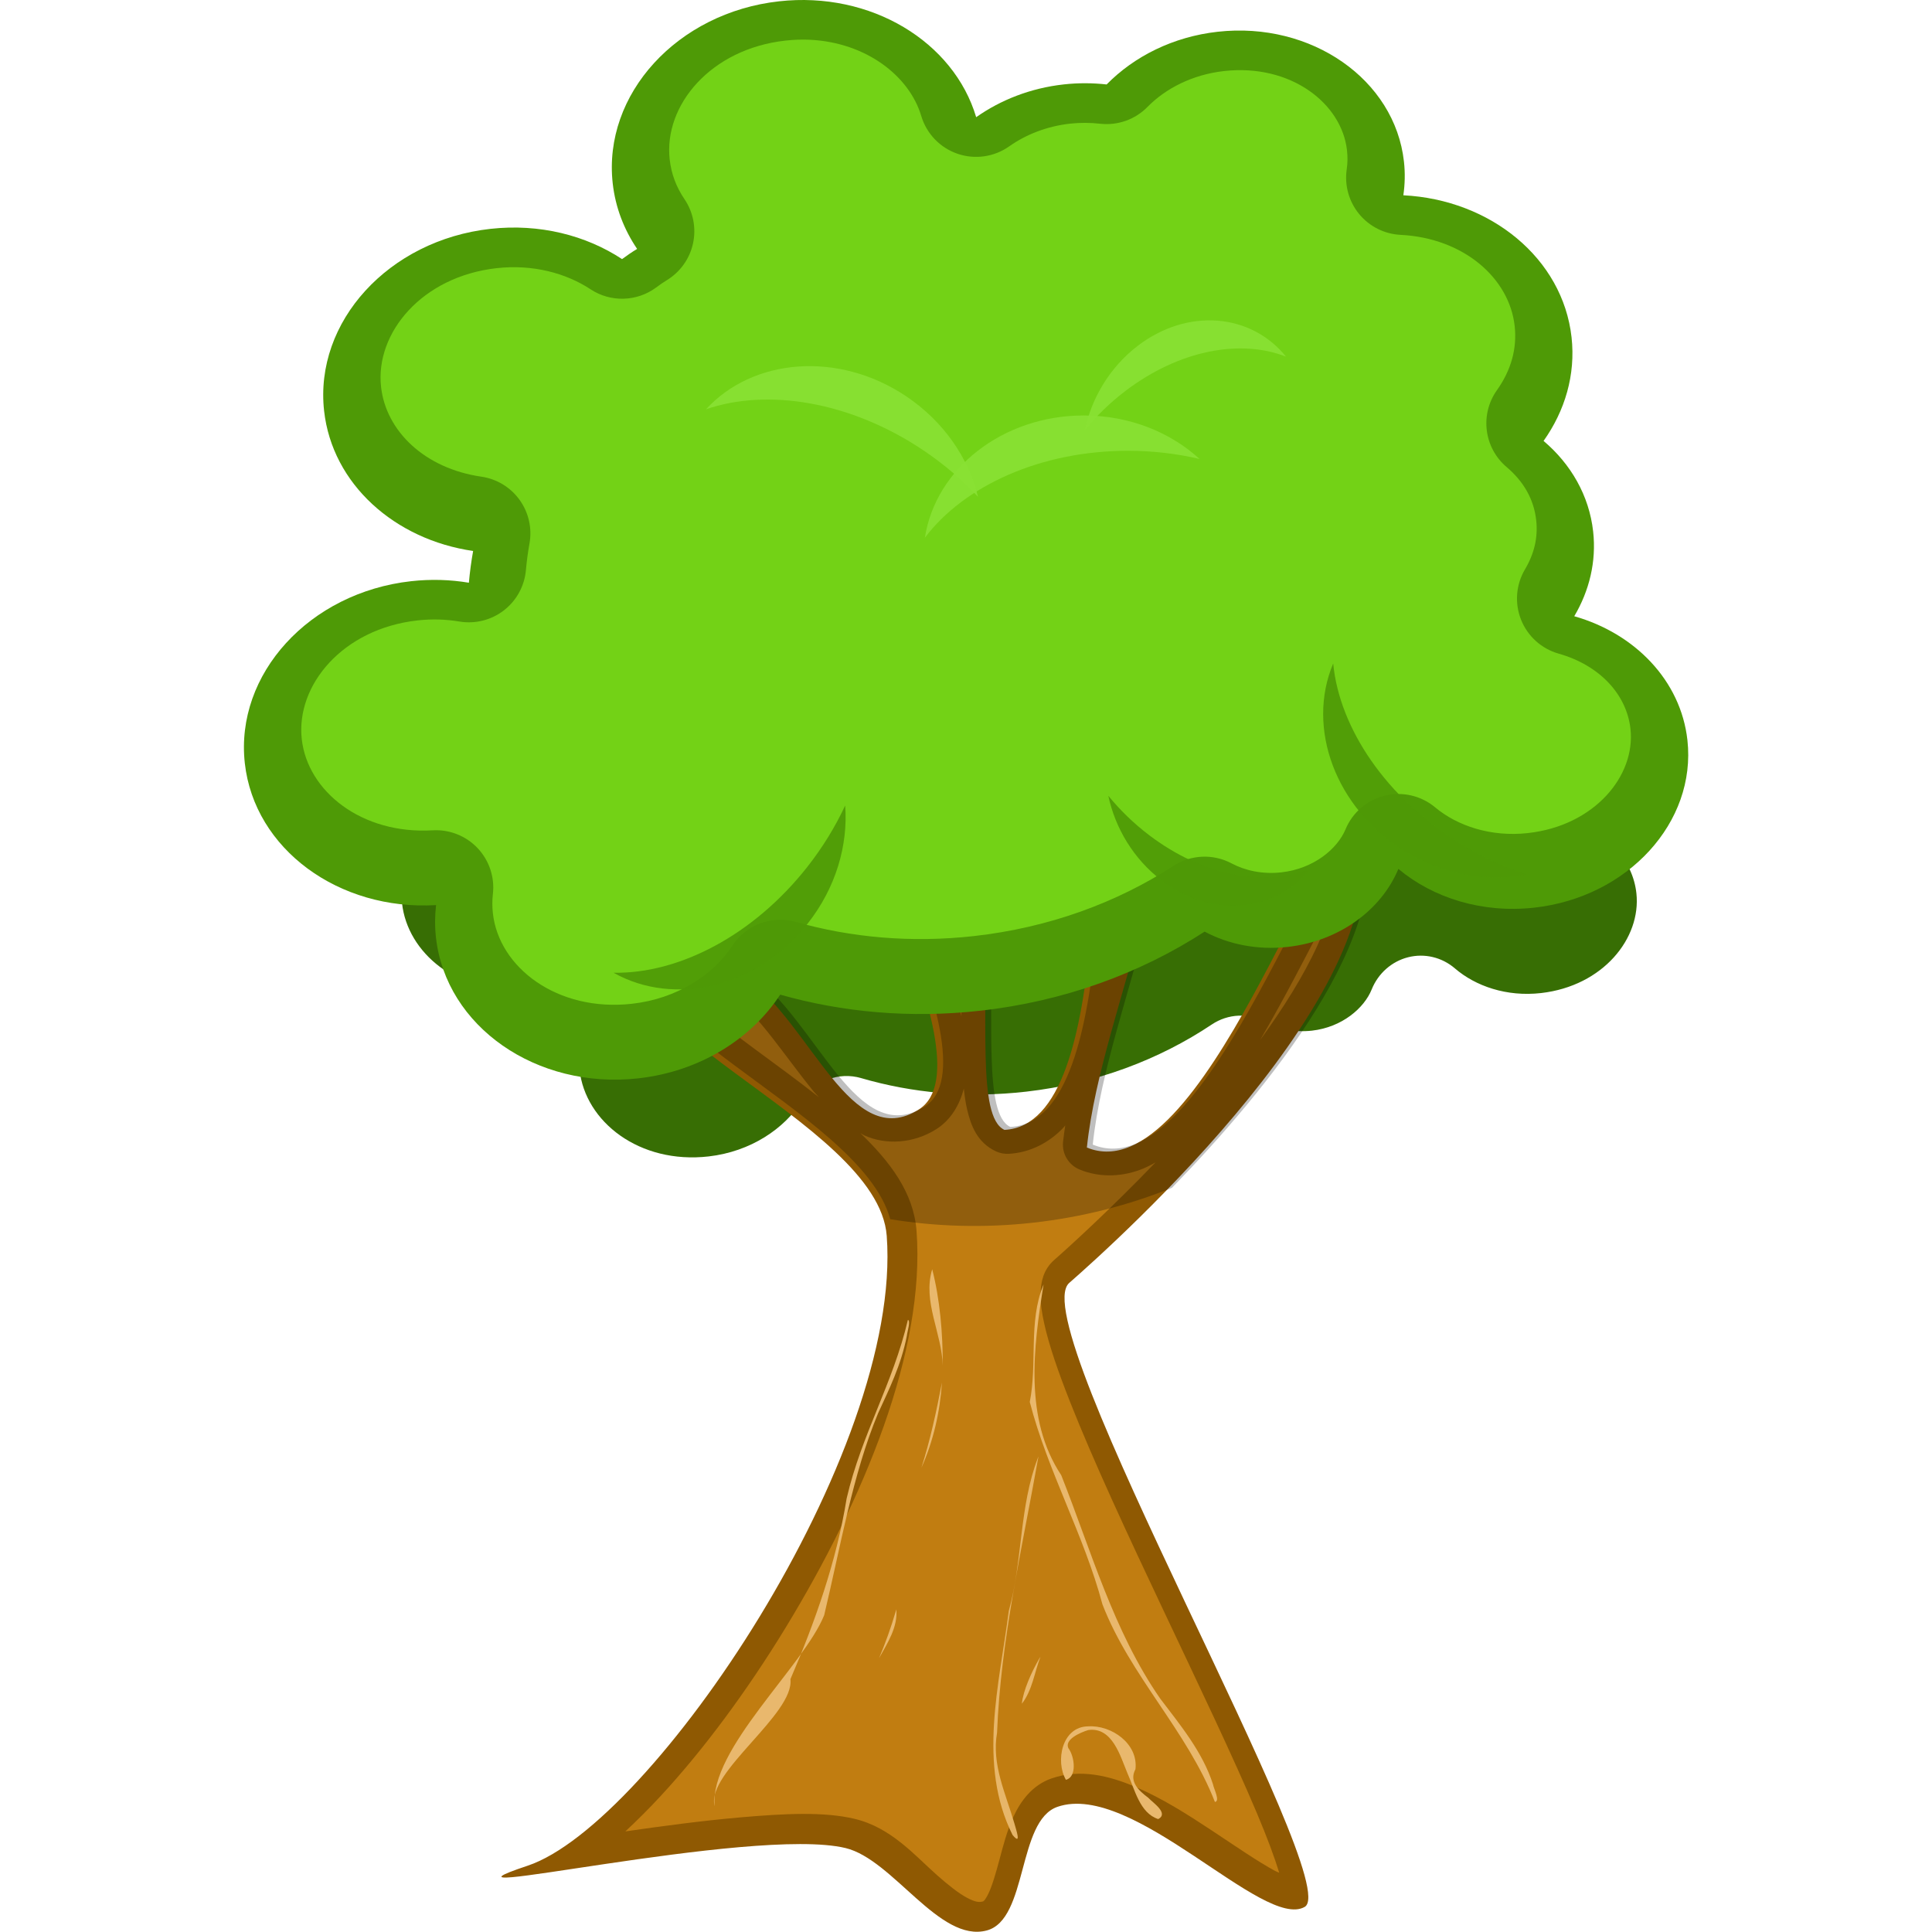 <?xml version="1.0" encoding="UTF-8" standalone="no"?>
<!-- Created with Inkscape (http://www.inkscape.org/) -->
<svg
   xmlns:dc="http://purl.org/dc/elements/1.1/"
   xmlns:cc="http://creativecommons.org/ns#"
   xmlns:rdf="http://www.w3.org/1999/02/22-rdf-syntax-ns#"
   xmlns:svg="http://www.w3.org/2000/svg"
   xmlns="http://www.w3.org/2000/svg"
   xmlns:sodipodi="http://sodipodi.sourceforge.net/DTD/sodipodi-0.dtd"
   xmlns:inkscape="http://www.inkscape.org/namespaces/inkscape"
   width="256"
   height="256"
   id="svg2591"
   sodipodi:version="0.32"
   inkscape:version="0.46"
   version="1.0"
   sodipodi:docname="tree.svg"
   inkscape:output_extension="org.inkscape.output.svg.inkscape">
  <defs
     id="defs2593">
    <filter
       inkscape:collect="always"
       id="filter7054"
       x="-0.066"
       width="1.132"
       y="-0.121"
       height="1.242">
      <feGaussianBlur
         inkscape:collect="always"
         stdDeviation="1.881"
         id="feGaussianBlur7056" />
    </filter>
    <filter
       inkscape:collect="always"
       id="filter7062"
       x="-0.049"
       width="1.098"
       y="-0.102"
       height="1.203">
      <feGaussianBlur
         inkscape:collect="always"
         stdDeviation="1.881"
         id="feGaussianBlur7064" />
    </filter>
    <filter
       inkscape:collect="always"
       id="filter7058"
       x="-0.048"
       width="1.097"
       y="-0.109"
       height="1.217">
      <feGaussianBlur
         inkscape:collect="always"
         stdDeviation="1.881"
         id="feGaussianBlur7060" />
    </filter>
    <filter
       inkscape:collect="always"
       id="filter6725">
      <feGaussianBlur
         inkscape:collect="always"
         stdDeviation="10.829"
         id="feGaussianBlur6727" />
    </filter>
    <filter
       inkscape:collect="always"
       id="filter6809"
       x="-0.103"
       width="1.206"
       y="-0.064"
       height="1.129">
      <feGaussianBlur
         inkscape:collect="always"
         stdDeviation="10.294"
         id="feGaussianBlur6811" />
    </filter>
    <inkscape:perspective
       sodipodi:type="inkscape:persp3d"
       inkscape:vp_x="0 : 526.18109 : 1"
       inkscape:vp_y="0 : 1000 : 0"
       inkscape:vp_z="744.09448 : 526.18109 : 1"
       inkscape:persp3d-origin="372.04724 : 350.78739 : 1"
       id="perspective2599" />
  </defs>
  <sodipodi:namedview
     id="base"
     pagecolor="#ffffff"
     bordercolor="#666666"
     borderopacity="1.0"
     gridtolerance="10000"
     guidetolerance="10"
     objecttolerance="10"
     inkscape:pageopacity="0.0"
     inkscape:pageshadow="2"
     inkscape:zoom="0.64806586"
     inkscape:cx="187.6524"
     inkscape:cy="-399.65074"
     inkscape:document-units="px"
     inkscape:current-layer="layer1"
     showgrid="false"
     showborder="false"
     inkscape:showpageshadow="false"
     borderlayer="false"
     inkscape:window-width="1920"
     inkscape:window-height="1144"
     inkscape:window-x="-4"
     inkscape:window-y="-4" />
  <g
     inkscape:label="Layer 1"
     inkscape:groupmode="layer"
     id="layer1">
    <g
       id="g7078"
       transform="matrix(0.39,0,0,0.39,219.276,-0.495)">
      <path
         sodipodi:type="inkscape:offset"
         inkscape:radius="-19.451088"
         inkscape:original="M -296.03125 155.34375 C -299.80222 155.156 -303.66117 155.28498 -307.5625 155.71875 C -342.12553 159.56163 -367.42978 187.27708 -364.0625 217.5625 C -363.15197 225.75192 -360.23385 233.27071 -355.78125 239.84375 C -357.56086 240.91463 -359.26194 242.09826 -360.90625 243.3125 C -373.1688 235.23406 -388.94623 231.17683 -405.625 233.03125 C -440.18803 236.87412 -465.49228 264.58958 -462.125 294.875 C -459.36143 319.73084 -438.13094 338.6111 -411.5 342.46875 C -412.13539 346.03261 -412.61567 349.62118 -412.9375 353.25 C -419.21924 352.19497 -425.81718 351.96878 -432.5625 352.71875 C -467.12551 356.56162 -492.42978 384.27709 -489.0625 414.5625 C -485.81695 443.7531 -457.1142 464.74266 -424.09375 462.78125 C -424.50661 466.37497 -424.53755 470.03951 -424.125 473.75 C -420.75774 504.03541 -389.96927 525.49913 -355.40625 521.65625 C -334.50744 519.33262 -316.99732 508.28424 -307.15625 493.21875 C -286.02 499.21015 -263.00594 501.29754 -239.25 498.65625 C -210.77041 495.48976 -184.76674 485.91497 -162.96875 471.78125 C -154.8557 476.09728 -145.04699 478.14487 -134.75 477 C -117.12481 475.04035 -102.8681 464.33789 -97.125 450.5 C -85.320079 460.36784 -68.697486 465.62741 -50.96875 463.65625 C -19.148827 460.11835 4.162527 434.63181 1.0625 406.75 C -1.1916938 386.47563 -16.795573 370.47479 -37.375 364.625 C -32.267282 355.9925 -29.829281 346.0922 -30.96875 335.84375 C -32.329978 323.60077 -38.560291 312.91934 -47.8125 305.09375 C -40.545369 294.8617 -36.866857 282.59614 -38.28125 269.875 C -41.266942 243.0215 -65.819716 223.11488 -95.4375 221.625 C -94.893551 217.88822 -94.818385 214.06948 -95.25 210.1875 C -98.350028 182.30568 -126.68008 162.52462 -158.5 166.0625 C -173.66034 167.74809 -186.88928 174.4301 -196.25 183.96875 C -200.96898 183.44196 -205.87188 183.3847 -210.84375 183.9375 C -222.08746 185.18762 -232.26505 189.22313 -240.59375 195.09375 C -247.28089 172.63939 -269.63448 156.65803 -296.03125 155.34375 z "
         style="opacity:1;fill:#376e04;fill-opacity:1;fill-rule:nonzero;stroke:none;stroke-width:0.5;stroke-linecap:butt;stroke-linejoin:miter;marker:none;marker-start:none;marker-mid:none;marker-end:none;stroke-miterlimit:4;stroke-dasharray:none;stroke-dashoffset:0;stroke-opacity:1;visibility:visible;display:inline;overflow:visible;enable-background:accumulate"
         id="path7072"
         d="M -297,174.781 C -299.671,174.648 -302.484,174.738 -305.406,175.062 C -330.797,177.886 -346.759,197.053 -344.719,215.406 C -344.168,220.359 -342.49,224.8 -339.688,228.938 C -336.696,233.356 -335.652,238.81 -336.798,244.021 C -337.944,249.232 -341.181,253.744 -345.75,256.5 C -346.796,257.13 -347.997,257.974 -349.344,258.969 C -355.903,263.809 -364.785,264.046 -371.594,259.562 C -379.954,254.055 -391.226,251.014 -403.469,252.375 C -428.86,255.198 -444.822,274.365 -442.781,292.719 C -441.107,307.776 -427.89,320.442 -408.719,323.219 C -403.504,323.971 -398.817,326.807 -395.731,331.077 C -392.644,335.348 -391.422,340.687 -392.344,345.875 C -392.88,348.885 -393.291,351.912 -393.562,354.969 C -394.041,360.369 -396.752,365.325 -401.041,368.642 C -405.33,371.958 -410.809,373.334 -416.156,372.438 C -420.692,371.676 -425.472,371.514 -430.406,372.062 C -455.797,374.886 -471.759,394.053 -469.719,412.406 C -467.752,430.097 -449.405,444.81 -425.25,443.375 C -419.517,443.038 -413.929,445.251 -409.981,449.422 C -406.033,453.593 -404.13,459.294 -404.781,465 C -405.036,467.214 -405.027,469.387 -404.781,471.594 C -402.741,489.94 -382.959,505.136 -357.562,502.312 C -342.208,500.605 -329.882,492.46 -323.438,482.594 C -318.787,475.46 -310.037,472.181 -301.844,474.5 C -283.131,479.804 -262.672,481.677 -241.406,479.312 C -215.914,476.478 -192.8,467.942 -173.562,455.469 C -167.637,451.616 -160.088,451.282 -153.844,454.594 C -149.218,457.055 -143.323,458.37 -136.906,457.656 C -125.866,456.429 -117.829,449.622 -115.094,443.031 C -112.721,437.318 -107.772,433.073 -101.764,431.599 C -95.756,430.125 -89.404,431.596 -84.656,435.562 C -77.136,441.849 -65.75,445.716 -53.125,444.312 C -30.465,441.793 -16.509,424.85 -18.281,408.906 C -19.57,397.313 -28.594,387.35 -42.688,383.344 C -48.495,381.698 -53.209,377.45 -55.449,371.845 C -57.689,366.24 -57.2,359.913 -54.125,354.719 C -50.955,349.361 -49.662,343.853 -50.312,338 C -51.091,331.001 -54.499,324.908 -60.375,319.938 C -68.073,313.408 -69.498,302.076 -63.656,293.844 C -58.844,287.068 -56.772,279.706 -57.625,272.031 C -59.433,255.768 -74.932,242.143 -96.406,241.062 C -101.883,240.79 -106.99,238.219 -110.47,233.983 C -113.951,229.746 -115.483,224.238 -114.688,218.812 C -114.379,216.692 -114.344,214.587 -114.594,212.344 C -116.367,196.393 -133.698,182.888 -156.344,185.406 C -167.128,186.605 -176.25,191.353 -182.375,197.594 C -186.557,201.861 -192.468,203.969 -198.406,203.312 C -201.803,202.933 -205.258,202.9 -208.688,203.281 C -216.643,204.166 -223.714,207.01 -229.375,211 C -234.494,214.618 -241.044,215.548 -246.968,213.497 C -252.892,211.446 -257.464,206.665 -259.25,200.656 C -263.273,187.147 -277.88,175.733 -297,174.781 z"
         transform="matrix(0.929,0,0,0.957,10.716,-86.541)" />
      <path
         sodipodi:nodetypes="cccccccccccccccc"
         id="path6729"
         d="M -342.973,317.155 C -367.756,348.21 -263.941,381.534 -260.973,421.155 C -255.453,494.849 -340.973,621.155 -382.973,635.155 C -424.973,649.155 -306.521,621.559 -274.973,629.155 C -258.765,633.058 -243.076,661.47 -226.973,657.155 C -212.955,653.399 -216.685,619.906 -202.973,615.155 C -177.285,606.255 -132.973,657.155 -118.973,649.155 C -104.973,641.155 -214.973,451.155 -198.973,437.155 C -182.973,423.155 -84.973,335.155 -100.973,283.155 C -112.973,274.155 -153.617,407.36 -192.973,391.155 C -187.696,341.035 -151.973,280.155 -182.973,259.155 C -194.973,255.155 -181.542,383.166 -220.973,385.155 C -240.15,376.282 -202.973,248.155 -274.973,255.155 C -289.328,256.551 -223.998,361.463 -249.973,378.155 C -273.11,393.024 -286.489,349.412 -308.841,333.388 C -318.056,326.781 -335.901,308.293 -342.973,317.155 z"
         style="opacity:1;fill:#8f5902;fill-opacity:1;fill-rule:nonzero;stroke:none;stroke-width:0.5;stroke-linecap:butt;stroke-linejoin:miter;marker:none;marker-start:none;marker-mid:none;marker-end:none;stroke-miterlimit:4;stroke-dasharray:none;stroke-dashoffset:0;stroke-opacity:1;visibility:visible;display:inline;overflow:visible;enable-background:accumulate" />
      <path
         transform="translate(-111,-117)"
         d="M -154.562,380.188 C -154.086,381.792 -153.565,383.524 -152.844,385.531 C -149.332,395.301 -143.315,409.128 -137.594,423.562 C -132.266,437.005 -127.269,450.895 -124.594,463.594 C -124.605,453.919 -124.59,443.838 -125.125,433.719 C -125.924,418.59 -128.272,404.167 -133.156,394.688 C -137.752,385.768 -143.191,380.935 -154.562,380.188 z M -67.781,400.031 C -68.143,404.857 -68.513,409.782 -68.906,415.562 C -68.012,409.787 -67.513,404.445 -67.781,400.031 z M 1.062,426.656 C -4.196,436.58 -9.821,447.795 -16.688,460.281 C -18.79,464.104 -20.94,467.93 -23.156,471.688 C -15.28,460.871 -8.352,449.853 -3.594,439.406 C -1.577,434.978 -0.121,430.749 1.062,426.656 z M -224.719,440.406 C -225.445,441.675 -225.733,442.676 -225.594,443.844 C -225.401,445.459 -224.342,448.053 -221.812,451.312 C -216.754,457.831 -206.449,466.086 -194.938,474.594 C -187.791,479.875 -180.215,485.361 -172.969,491.094 C -173.547,490.411 -174.213,489.82 -174.781,489.125 C -184.495,477.24 -193.504,463.038 -202.188,456.812 C -207.805,452.785 -214.234,446.766 -219.781,443.062 C -221.881,441.66 -223.572,440.86 -224.719,440.406 z M -123.781,488.125 C -125.144,493.417 -128.019,498.622 -133.031,501.844 C -140.865,506.878 -150.462,507.317 -157.625,504 C -158.091,503.784 -158.488,503.484 -158.938,503.25 C -149.081,512.752 -140.83,523.304 -139.844,536.469 C -136.792,577.213 -157.833,627.838 -184.344,671.312 C -197.599,693.05 -212.329,712.85 -226.688,728.375 C -230.786,732.806 -234.803,736.804 -238.781,740.5 C -226.252,738.691 -212.683,736.871 -199.844,735.75 C -184.609,734.419 -171.192,733.751 -160.812,736.25 C -148.449,739.227 -140.51,748.613 -132.875,755.375 C -129.058,758.756 -125.457,761.592 -122.688,763.062 C -119.918,764.533 -118.586,764.645 -117.344,764.312 C -117.221,764.28 -116.682,764.192 -115.438,761.656 C -114.193,759.12 -112.949,754.854 -111.688,750.156 C -110.426,745.459 -109.161,740.329 -106.844,735.344 C -104.526,730.359 -100.66,724.818 -93.969,722.5 C -84.229,719.126 -74.411,721.577 -65.406,725.406 C -56.401,729.235 -47.67,734.803 -39.531,740.188 C -31.393,745.572 -23.808,750.817 -18.062,753.906 C -17.434,754.244 -17.203,754.25 -16.625,754.531 C -18.192,749.385 -20.731,742.516 -24.25,734.188 C -32.196,715.38 -44.112,690.465 -56,665.312 C -67.888,640.16 -79.727,614.766 -87.75,594.406 C -91.761,584.226 -94.823,575.378 -96.469,567.938 C -97.292,564.217 -97.809,560.874 -97.688,557.438 C -97.566,554.001 -96.907,549.7 -93,546.281 C -87.934,541.849 -74.091,529.237 -58.625,513.188 C -59.934,513.929 -61.269,514.632 -62.656,515.219 C -69.289,518.025 -77.221,518.596 -84.438,515.625 C -88.203,514.08 -90.495,510.234 -90.062,506.188 C -89.868,504.341 -89.575,502.481 -89.312,500.625 C -89.49,500.825 -89.63,501.054 -89.812,501.25 C -94.474,506.255 -101.092,509.908 -108.5,510.281 C -109.982,510.364 -111.462,510.085 -112.812,509.469 C -119.319,506.458 -121.426,500.481 -122.656,495.219 C -123.181,492.973 -123.511,490.585 -123.781,488.125 z"
         id="path6735"
         style="opacity:1;fill:#c17d11;fill-opacity:1;fill-rule:nonzero;stroke:none;stroke-width:0.5;stroke-linecap:butt;stroke-linejoin:miter;marker:none;marker-start:none;marker-mid:none;marker-end:none;stroke-miterlimit:4;stroke-dasharray:none;stroke-dashoffset:0;stroke-opacity:1;visibility:visible;display:inline;overflow:visible;filter:url(#filter6809);enable-background:accumulate"
         inkscape:original="M -156.53125 370.875 C -158.57306 370.83759 -160.71875 370.9375 -162.96875 371.15625 C -177.32328 372.55183 -111.99362 477.46377 -137.96875 494.15625 C -161.10586 509.02492 -174.49164 465.39955 -196.84375 449.375 C -206.05886 442.76856 -223.89632 424.29374 -230.96875 433.15625 C -255.7513 464.21145 -151.93645 497.53564 -148.96875 537.15625 C -143.4489 610.84975 -228.96875 737.15625 -270.96875 751.15625 C -312.96875 765.15625 -194.51705 737.55986 -162.96875 745.15625 C -146.76104 749.05884 -131.07168 777.47082 -114.96875 773.15625 C -100.95113 769.40041 -104.68113 735.90712 -90.96875 731.15625 C -65.280807 722.25626 -20.96875 773.15625 -6.96875 765.15625 C 7.0312502 757.15625 -102.96875 567.15625 -86.96875 553.15625 C -70.968747 539.15625 27.031247 451.15625 11.03125 399.15625 C -0.96875032 390.15625 -41.61238 523.36106 -80.96875 507.15625 C -75.691177 457.03595 -39.96875 396.15625 -70.96875 375.15625 C -82.968747 371.15625 -69.53723 499.1675 -108.96875 501.15625 C -127.54664 492.56075 -93.234987 372.03462 -156.53125 370.875 z "
         inkscape:radius="-9.148819"
         sodipodi:type="inkscape:offset" />
      <path
         id="path6813"
         d="M -266.536,253.874 C -268.577,253.836 -270.723,253.936 -272.973,254.155 C -287.328,255.551 -221.998,360.463 -247.973,377.155 C -271.11,392.024 -284.496,348.398 -306.848,332.374 C -316.063,325.767 -333.901,307.293 -340.973,316.155 C -364.778,345.986 -269.933,377.912 -259.786,415.499 C -244.233,418.025 -227.924,418.54 -211.254,416.686 C -194.557,414.83 -178.712,410.732 -164.067,404.843 C -130.975,370.81 -87.959,317.951 -98.973,282.155 C -110.973,273.155 -151.617,406.36 -190.973,390.155 C -185.696,340.035 -149.973,279.155 -180.973,258.155 C -192.973,254.155 -179.542,382.166 -218.973,384.155 C -237.551,375.56 -203.239,255.033 -266.536,253.874 z"
         style="opacity:0.25;fill:#000000;fill-opacity:1;fill-rule:nonzero;stroke:none;stroke-width:0.5;stroke-linecap:butt;stroke-linejoin:miter;marker:none;marker-start:none;marker-mid:none;marker-end:none;stroke-miterlimit:4;stroke-dasharray:none;stroke-dashoffset:0;stroke-opacity:1;visibility:visible;display:inline;overflow:visible;enable-background:accumulate" />
      <path
         id="path6161"
         d="M -297.561,1.714 C -332.124,5.557 -357.441,33.271 -354.074,63.556 C -353.163,71.746 -350.232,79.266 -345.779,85.839 C -347.559,86.91 -349.253,88.086 -350.897,89.3 C -363.159,81.222 -378.94,77.169 -395.619,79.023 C -430.182,82.866 -455.498,110.58 -452.131,140.865 C -449.368,165.721 -428.129,184.61 -401.498,188.468 C -402.134,192.032 -402.618,195.627 -402.94,199.256 C -409.222,198.201 -415.81,197.983 -422.556,198.733 C -457.119,202.576 -482.435,230.29 -479.068,260.575 C -475.822,289.766 -447.113,310.746 -414.093,308.784 C -414.506,312.378 -414.542,316.051 -414.13,319.762 C -410.763,350.047 -379.98,371.492 -345.417,367.65 C -324.518,365.326 -307.012,354.272 -297.171,339.206 C -276.035,345.198 -253.001,347.313 -229.245,344.671 C -200.765,341.505 -174.764,331.93 -152.966,317.796 C -144.853,322.112 -135.048,324.136 -124.751,322.992 C -107.125,321.032 -92.88,310.323 -87.137,296.485 C -75.332,306.353 -58.69,311.622 -40.962,309.651 C -9.142,306.113 14.168,280.622 11.068,252.74 C 8.814,232.466 -6.803,216.488 -27.382,210.638 C -22.275,202.005 -19.823,192.094 -20.962,181.846 C -22.323,169.603 -28.556,158.907 -37.809,151.081 C -30.542,140.849 -26.882,128.598 -28.297,115.877 C -31.283,89.024 -55.831,69.106 -85.449,67.616 C -84.905,63.879 -84.811,60.061 -85.242,56.179 C -88.342,28.297 -116.686,8.518 -148.506,12.056 C -163.666,13.742 -176.897,20.424 -186.258,29.963 C -190.977,29.436 -195.877,29.397 -200.849,29.95 C -212.093,31.2 -222.253,35.214 -230.582,41.085 C -238.224,15.423 -266.351,-1.756 -297.561,1.714 z"
         style="opacity:1;fill:#4e9a06;fill-opacity:1;fill-rule:nonzero;stroke:none;stroke-width:0.5;stroke-linecap:butt;stroke-linejoin:miter;marker:none;marker-start:none;marker-mid:none;marker-end:none;stroke-miterlimit:4;stroke-dasharray:none;stroke-dashoffset:0;stroke-opacity:1;visibility:visible;display:inline;overflow:visible;enable-background:accumulate" />
      <path
         transform="translate(10,-160)"
         d="M -297,174.781 C -299.671,174.648 -302.484,174.738 -305.406,175.062 C -330.797,177.886 -346.759,197.053 -344.719,215.406 C -344.168,220.359 -342.49,224.8 -339.688,228.938 C -336.696,233.356 -335.652,238.81 -336.798,244.021 C -337.944,249.232 -341.181,253.744 -345.75,256.5 C -346.796,257.13 -347.997,257.974 -349.344,258.969 C -355.903,263.809 -364.785,264.046 -371.594,259.562 C -379.954,254.055 -391.226,251.014 -403.469,252.375 C -428.86,255.198 -444.822,274.365 -442.781,292.719 C -441.107,307.776 -427.89,320.442 -408.719,323.219 C -403.504,323.971 -398.817,326.807 -395.731,331.077 C -392.644,335.348 -391.422,340.687 -392.344,345.875 C -392.88,348.885 -393.291,351.912 -393.562,354.969 C -394.041,360.369 -396.752,365.325 -401.041,368.642 C -405.33,371.958 -410.809,373.334 -416.156,372.438 C -420.692,371.676 -425.472,371.514 -430.406,372.062 C -455.797,374.886 -471.759,394.053 -469.719,412.406 C -467.752,430.097 -449.405,444.81 -425.25,443.375 C -419.517,443.038 -413.929,445.251 -409.981,449.422 C -406.033,453.593 -404.13,459.294 -404.781,465 C -405.036,467.214 -405.027,469.387 -404.781,471.594 C -402.741,489.94 -382.959,505.136 -357.562,502.312 C -342.208,500.605 -329.882,492.46 -323.438,482.594 C -318.787,475.46 -310.037,472.181 -301.844,474.5 C -283.131,479.804 -262.672,481.677 -241.406,479.312 C -215.914,476.478 -192.8,467.942 -173.562,455.469 C -167.637,451.616 -160.088,451.282 -153.844,454.594 C -149.218,457.055 -143.323,458.37 -136.906,457.656 C -125.866,456.429 -117.829,449.622 -115.094,443.031 C -112.721,437.318 -107.772,433.073 -101.764,431.599 C -95.756,430.125 -89.404,431.596 -84.656,435.562 C -77.136,441.849 -65.75,445.716 -53.125,444.312 C -30.465,441.793 -16.509,424.85 -18.281,408.906 C -19.57,397.313 -28.594,387.35 -42.688,383.344 C -48.495,381.698 -53.209,377.45 -55.449,371.845 C -57.689,366.24 -57.2,359.913 -54.125,354.719 C -50.955,349.361 -49.662,343.853 -50.312,338 C -51.091,331.001 -54.499,324.908 -60.375,319.938 C -68.073,313.408 -69.498,302.076 -63.656,293.844 C -58.844,287.068 -56.772,279.706 -57.625,272.031 C -59.433,255.768 -74.932,242.143 -96.406,241.062 C -101.883,240.79 -106.99,238.219 -110.47,233.983 C -113.951,229.746 -115.483,224.238 -114.688,218.812 C -114.379,216.692 -114.344,214.587 -114.594,212.344 C -116.367,196.393 -133.698,182.888 -156.344,185.406 C -167.128,186.605 -176.25,191.353 -182.375,197.594 C -186.557,201.861 -192.468,203.969 -198.406,203.312 C -201.803,202.933 -205.258,202.9 -208.688,203.281 C -216.643,204.166 -223.714,207.01 -229.375,211 C -234.494,214.618 -241.044,215.548 -246.968,213.497 C -252.892,211.446 -257.464,206.665 -259.25,200.656 C -263.273,187.147 -277.88,175.733 -297,174.781 z"
         id="path6190"
         style="opacity:1;fill:#73d216;fill-opacity:1;fill-rule:nonzero;stroke:none;stroke-width:0.5;stroke-linecap:butt;stroke-linejoin:miter;marker:none;marker-start:none;marker-mid:none;marker-end:none;stroke-miterlimit:4;stroke-dasharray:none;stroke-dashoffset:0;stroke-opacity:1;visibility:visible;display:inline;overflow:visible;filter:url(#filter6725);enable-background:accumulate"
         inkscape:original="M -296.03125 155.34375 C -299.80222 155.156 -303.66117 155.28498 -307.5625 155.71875 C -342.12553 159.56163 -367.42978 187.27708 -364.0625 217.5625 C -363.15197 225.75192 -360.23385 233.27071 -355.78125 239.84375 C -357.56086 240.91463 -359.26194 242.09826 -360.90625 243.3125 C -373.1688 235.23406 -388.94623 231.17683 -405.625 233.03125 C -440.18803 236.87412 -465.49228 264.58958 -462.125 294.875 C -459.36143 319.73084 -438.13094 338.6111 -411.5 342.46875 C -412.13539 346.03261 -412.61567 349.62118 -412.9375 353.25 C -419.21924 352.19497 -425.81718 351.96878 -432.5625 352.71875 C -467.12551 356.56162 -492.42978 384.27709 -489.0625 414.5625 C -485.81695 443.7531 -457.1142 464.74266 -424.09375 462.78125 C -424.50661 466.37497 -424.53755 470.03951 -424.125 473.75 C -420.75774 504.03541 -389.96927 525.49913 -355.40625 521.65625 C -334.50744 519.33262 -316.99732 508.28424 -307.15625 493.21875 C -286.02 499.21015 -263.00594 501.29754 -239.25 498.65625 C -210.77041 495.48976 -184.76674 485.91497 -162.96875 471.78125 C -154.8557 476.09728 -145.04699 478.14487 -134.75 477 C -117.12481 475.04035 -102.8681 464.33789 -97.125 450.5 C -85.320079 460.36784 -68.697486 465.62741 -50.96875 463.65625 C -19.148827 460.11835 4.162527 434.63181 1.0625 406.75 C -1.1916938 386.47563 -16.795573 370.47479 -37.375 364.625 C -32.267282 355.9925 -29.829281 346.0922 -30.96875 335.84375 C -32.329978 323.60077 -38.560291 312.91934 -47.8125 305.09375 C -40.545369 294.8617 -36.866857 282.59614 -38.28125 269.875 C -41.266942 243.0215 -65.819716 223.11488 -95.4375 221.625 C -94.893551 217.88822 -94.818385 214.06948 -95.25 210.1875 C -98.350028 182.30568 -126.68008 162.52462 -158.5 166.0625 C -173.66034 167.74809 -186.88928 174.4301 -196.25 183.96875 C -200.96898 183.44196 -205.87188 183.3847 -210.84375 183.9375 C -222.08746 185.18762 -232.26505 189.22313 -240.59375 195.09375 C -247.28089 172.63939 -269.63448 156.65803 -296.03125 155.34375 z "
         inkscape:radius="-19.451088"
         sodipodi:type="inkscape:offset" />
      <path
         id="path6820"
         d="M -245.523,432.509 C -248.869,443.549 -242.2,454.194 -241.96,465.227 C -241.873,454.317 -242.93,442.596 -245.523,432.509 z M -242.273,471.29 C -244.114,480.928 -246.218,490.628 -249.179,499.915 C -245.123,490.854 -242.859,480.889 -242.21,470.977 L -242.273,471.29 z"
         style="opacity:0.996;fill:#e9b96e;fill-opacity:1;fill-rule:nonzero;stroke:none;stroke-width:0.5;stroke-linecap:butt;stroke-linejoin:miter;marker:none;marker-start:none;marker-mid:none;marker-end:none;stroke-miterlimit:4;stroke-dasharray:none;stroke-dashoffset:0;stroke-opacity:1;visibility:visible;display:inline;overflow:visible;enable-background:accumulate" />
      <path
         id="path6822"
         d="M -209.576,496.48 C -216.001,513.15 -214.755,531.576 -219.514,548.637 C -222.718,573.657 -230.125,600.882 -218.232,624.699 C -214.971,628.653 -217.113,622.665 -217.607,620.762 C -220.553,610.636 -225.381,600.793 -223.488,589.951 C -222.241,558.25 -214.95,527.258 -209.42,496.105 L -209.576,496.48 z"
         style="opacity:0.95;fill:#e9b96e;fill-opacity:1;fill-rule:nonzero;stroke:none;stroke-width:0.5;stroke-linecap:butt;stroke-linejoin:miter;marker:none;marker-start:none;marker-mid:none;marker-end:none;stroke-miterlimit:4;stroke-dasharray:none;stroke-dashoffset:0;stroke-opacity:1;visibility:visible;display:inline;overflow:visible;enable-background:accumulate" />
      <path
         id="path6824"
         d="M -207.781,437.906 C -212.872,450.362 -209.763,464.518 -212.375,477.594 C -206.251,501.213 -193.973,522.752 -187.688,546.344 C -178.334,570.58 -158.867,589.399 -149.469,613.5 C -147.613,613.212 -149.857,609.041 -150.125,607.5 C -153.705,596.425 -161.223,587.401 -168.062,578.375 C -183.939,555.466 -191.495,528.152 -201.688,502.469 C -214.338,483.371 -211.135,459.063 -207.688,437.688 L -207.781,437.906 z"
         style="opacity:0.996;fill:#e9b96e;fill-opacity:1;fill-rule:nonzero;stroke:none;stroke-width:0.5;stroke-linecap:butt;stroke-linejoin:miter;marker:none;marker-start:none;marker-mid:none;marker-end:none;stroke-miterlimit:4;stroke-dasharray:none;stroke-dashoffset:0;stroke-opacity:1;visibility:visible;display:inline;overflow:visible;enable-background:accumulate" />
      <path
         id="path6826"
         d="M -192.562,587.812 C -201.469,587.916 -203.734,599.635 -200.094,605.969 C -196.236,604.991 -197.128,598.024 -199.281,595.188 C -200.582,592.241 -195.322,589.943 -192.5,589.062 C -184.314,587.927 -181.614,597.945 -179.188,603.75 C -176.703,609.195 -175.014,617.315 -168.719,619.312 C -164.992,617.312 -170.67,613.677 -172.094,612.094 C -175.323,609.664 -178.749,606.601 -176.469,602.375 C -175.466,593.696 -184.627,587.298 -192.562,587.812 z"
         style="opacity:0.996;fill:#e9b96e;fill-opacity:1;fill-rule:nonzero;stroke:none;stroke-width:0.5;stroke-linecap:butt;stroke-linejoin:miter;marker:none;marker-start:none;marker-mid:none;marker-end:none;stroke-miterlimit:4;stroke-dasharray:none;stroke-dashoffset:0;stroke-opacity:1;visibility:visible;display:inline;overflow:visible;enable-background:accumulate" />
      <path
         id="path6828"
         d="M -257.934,548.828 C -259.524,554.223 -261.405,559.486 -263.59,564.672 C -260.746,559.543 -257.159,554.133 -257.715,548.047 L -257.934,548.828 z"
         style="opacity:0.996;fill:#e9b96e;fill-opacity:1;fill-rule:nonzero;stroke:none;stroke-width:0.5;stroke-linecap:butt;stroke-linejoin:miter;marker:none;marker-start:none;marker-mid:none;marker-end:none;stroke-miterlimit:4;stroke-dasharray:none;stroke-dashoffset:0;stroke-opacity:1;visibility:visible;display:inline;overflow:visible;enable-background:accumulate" />
      <path
         id="path6830"
         d="M -209.094,564.719 C -211.784,569.305 -214.65,575.744 -215.062,580.125 C -211.497,575.548 -210.8,569.506 -208.75,564.188 L -209.094,564.719 z"
         style="opacity:0.996;fill:#e9b96e;fill-opacity:1;fill-rule:nonzero;stroke:none;stroke-width:0.5;stroke-linecap:butt;stroke-linejoin:miter;marker:none;marker-start:none;marker-mid:none;marker-end:none;stroke-miterlimit:4;stroke-dasharray:none;stroke-dashoffset:0;stroke-opacity:1;visibility:visible;display:inline;overflow:visible;enable-background:accumulate" />
      <path
         sodipodi:nodetypes="ccccccccc"
         style="opacity:0.996;fill:#e9b96e;fill-opacity:1;fill-rule:nonzero;stroke:none;stroke-width:0.5;stroke-linecap:butt;stroke-linejoin:miter;marker:none;marker-start:none;marker-mid:none;marker-end:none;stroke-miterlimit:4;stroke-dasharray:none;stroke-dashoffset:0;stroke-opacity:1;visibility:visible;display:inline;overflow:visible;enable-background:accumulate"
         d="M -319.48,614.717 C -322.252,603.463 -292.275,583.603 -293.697,571.789 C -285.413,552.571 -278.019,531.697 -274.596,510.382 C -269.503,488.486 -258.902,471.483 -253.784,449.708 C -252.773,449.969 -253.995,453.737 -254.141,455.129 C -256.09,465.135 -260.185,473.288 -263.909,481.443 C -272.555,502.14 -276.67,526.818 -282.22,550.022 C -289.109,567.276 -321.307,595.602 -319.429,614.914 L -319.48,614.717 z"
         id="path6874" />
      <path
         id="path6876"
         d="M -194.005,142.427 C -221.599,142.427 -244.415,160.518 -248.005,183.958 C -234.699,166.366 -208.776,154.427 -179.005,154.427 C -170.518,154.427 -162.351,155.412 -154.693,157.208 C -164.613,148.103 -178.557,142.427 -194.005,142.427 z"
         style="opacity:0.95;fill:#8ae234;fill-opacity:1;fill-rule:nonzero;stroke:none;stroke-width:0.5;stroke-linecap:butt;stroke-linejoin:miter;marker:none;marker-start:none;marker-mid:none;marker-end:none;stroke-miterlimit:4;stroke-dasharray:none;stroke-dashoffset:0;stroke-opacity:1;visibility:visible;display:inline;overflow:visible;filter:url(#filter7058);enable-background:accumulate" />
      <path
         style="opacity:0.95;fill:#8ae234;fill-opacity:1;fill-rule:nonzero;stroke:none;stroke-width:0.5;stroke-linecap:butt;stroke-linejoin:miter;marker:none;marker-start:none;marker-mid:none;marker-end:none;stroke-miterlimit:4;stroke-dasharray:none;stroke-dashoffset:0;stroke-opacity:1;visibility:visible;display:inline;overflow:visible;filter:url(#filter7062);enable-background:accumulate"
         d="M -254.4,135.887 C -277.323,120.528 -306.348,122.856 -322.378,140.331 C -301.531,133.122 -273.35,137.634 -248.618,154.206 C -241.567,158.931 -235.331,164.295 -229.969,170.05 C -233.142,156.964 -241.566,144.487 -254.4,135.887 z"
         id="path6882" />
      <path
         id="path6884"
         d="M -175.61,118.703 C -158.65,105.79 -137.177,107.747 -125.317,122.438 C -140.74,116.378 -161.589,120.171 -179.887,134.103 C -185.104,138.075 -189.718,142.585 -193.685,147.423 C -191.337,136.421 -185.105,125.932 -175.61,118.703 z"
         style="opacity:0.95;fill:#8ae234;fill-opacity:1;fill-rule:nonzero;stroke:none;stroke-width:0.5;stroke-linecap:butt;stroke-linejoin:miter;marker:none;marker-start:none;marker-mid:none;marker-end:none;stroke-miterlimit:4;stroke-dasharray:none;stroke-dashoffset:0;stroke-opacity:1;visibility:visible;display:inline;overflow:visible;filter:url(#filter7054);enable-background:accumulate" />
      <path
         transform="matrix(0.852,0.524,0.524,-0.852,5.621,513.379)"
         style="opacity:0.95;fill:#4e9a06;fill-opacity:1;fill-rule:nonzero;stroke:none;stroke-width:0.5;stroke-linecap:butt;stroke-linejoin:miter;marker:none;marker-start:none;marker-mid:none;marker-end:none;stroke-miterlimit:4;stroke-dasharray:none;stroke-dashoffset:0;stroke-opacity:1;visibility:visible;display:inline;overflow:visible;filter:url(#filter7058);enable-background:accumulate"
         d="M -194.005,142.427 C -221.599,142.427 -244.415,160.518 -248.005,183.958 C -234.699,166.366 -208.776,154.427 -179.005,154.427 C -170.518,154.427 -162.351,155.412 -154.693,157.208 C -164.613,148.103 -178.557,142.427 -194.005,142.427 z"
         id="path7066" />
      <path
         transform="matrix(0.951,-0.309,-0.309,-0.951,-3.847,365.602)"
         id="path7068"
         d="M -254.4,135.887 C -277.323,120.528 -306.348,122.856 -322.378,140.331 C -301.531,133.122 -273.35,137.634 -248.618,154.206 C -241.567,158.931 -235.331,164.295 -229.969,170.05 C -233.142,156.964 -241.566,144.487 -254.4,135.887 z"
         style="opacity:0.95;fill:#4e9a06;fill-opacity:1;fill-rule:nonzero;stroke:none;stroke-width:0.5;stroke-linecap:butt;stroke-linejoin:miter;marker:none;marker-start:none;marker-mid:none;marker-end:none;stroke-miterlimit:4;stroke-dasharray:none;stroke-dashoffset:0;stroke-opacity:1;visibility:visible;display:inline;overflow:visible;filter:url(#filter7062);enable-background:accumulate" />
      <path
         transform="matrix(1,0,0,-1,8,419.068)"
         style="opacity:0.95;fill:#4e9a06;fill-opacity:1;fill-rule:nonzero;stroke:none;stroke-width:0.5;stroke-linecap:butt;stroke-linejoin:miter;marker:none;marker-start:none;marker-mid:none;marker-end:none;stroke-miterlimit:4;stroke-dasharray:none;stroke-dashoffset:0;stroke-opacity:1;visibility:visible;display:inline;overflow:visible;filter:url(#filter7054);enable-background:accumulate"
         d="M -175.61,118.703 C -158.65,105.79 -137.177,107.747 -125.317,122.438 C -140.74,116.378 -161.589,120.171 -179.887,134.103 C -185.104,138.075 -189.718,142.585 -193.685,147.423 C -191.337,136.421 -185.105,125.932 -175.61,118.703 z"
         id="path7070" />
    </g>
  </g>
</svg>
